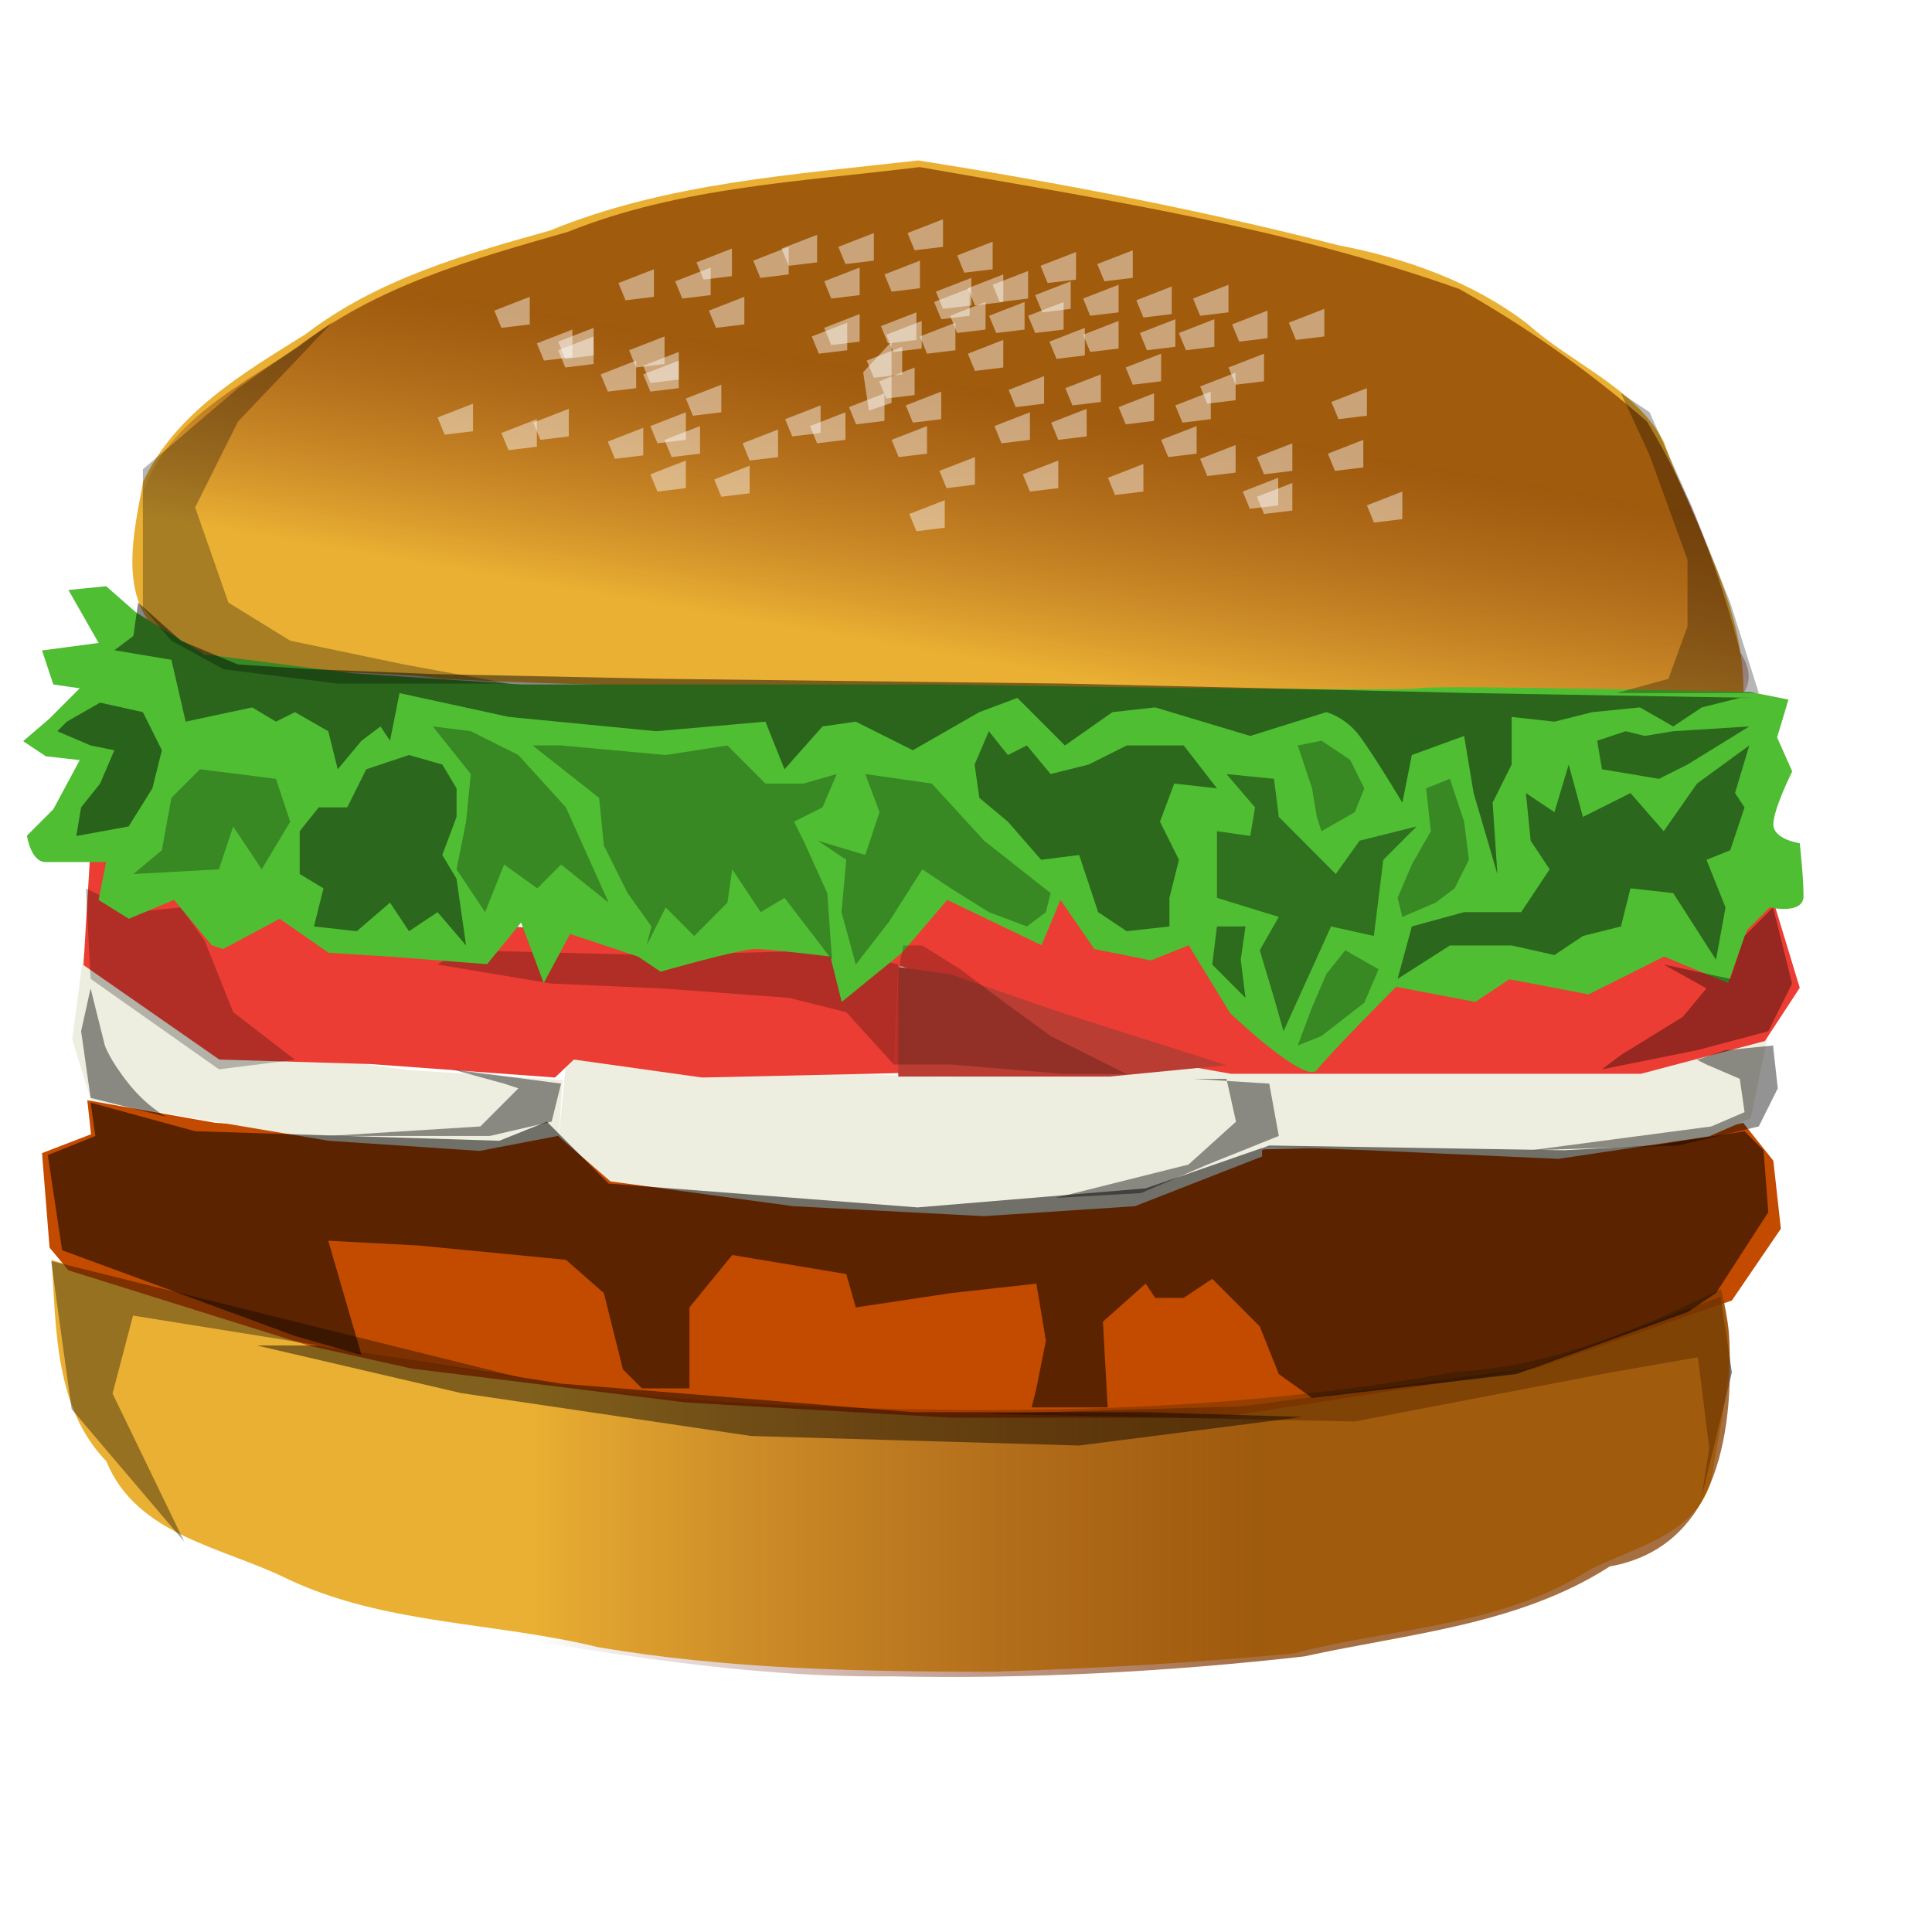 <?xml version="1.0" encoding="UTF-8" standalone="no"?>
<svg viewBox="0 0 400 400" xmlns:rdf="http://www.w3.org/1999/02/22-rdf-syntax-ns#" xmlns="http://www.w3.org/2000/svg" height="300pt" width="300pt" xmlns:xlink="http://www.w3.org/1999/xlink" xmlns:cc="http://web.resource.org/cc/" xmlns:dc="http://purl.org/dc/elements/1.1/">
 <defs>
  <linearGradient id="linearGradient4048">
   <stop stop-color="#853c00" stop-opacity="0.743" offset="0"/>
   <stop stop-color="#5e0000" stop-opacity="0" offset="1"/>
  </linearGradient>
  <linearGradient id="linearGradient4051" y2="0.789" xlink:href="#linearGradient4048" y1="0.398" x2="0.312" x1="0.513"/>
  <linearGradient id="linearGradient4056" y2="0.632" xlink:href="#linearGradient4048" y1="0.632" x2="0.284" x1="0.721"/>
 </defs>
 <rect x="0" y="0" width="400" height="400" style="fill:white;"/>
 <path fill-rule="evenodd" fill="#eab033" d="M190.1,33.214c-25.7,2.954-52.06,4.606-76.28,14.528-17.652,4.923-35.761,10.1-50.535,21.436-12.837,8.009-27.013,16.281-33.659,30.591-1.917,10.511-5.408,24.321,4.26,32.121,17.759,9.3,38.511,6.1,57.73,8.64,55.414,2.86,110.96,1.4,166.38,4.29,34.31,0.34,68.65-1.99,102.94,0.06,0.73-19.24-10.33-35.93-16.48-53.455-6.11-11.324-18.95-16.031-28.15-24.331-11.49-8.8-25.3-13.647-39.36-16.357-28.62-7.353-57.67-12.913-86.85-17.523z"/>
 <path fill-rule="evenodd" fill="#eab033" d="M355.95,265.79c-15.4,6.68-30.57,15.42-47.77,16.01-26.44,4.36-53.05,8.65-79.93,8.32-35.73,1.64-71.63,0.55-107.14-3.63-19.23-2.89-38.481-6.04-57.495-10.01-17.68-5.03-35.379-10.01-52.891-15.62,0.877,14.32,0.617,30.66,11.305,41.69,6.193,15.32,24.166,17.78,37.333,24.28,20.132,9.57,42.988,8.96,64.318,14.17,27,4.62,54.5,5.09,81.83,5.12,20.81-0.68,41.72-1.8,62.4-3.82,20.45-5.34,42.93-5.49,61.17-17.28,9.48-4.82,23.67-7.72,25.51-20.2,1.63-10.95,5.01-22.09,2.59-33.31-0.31-1.92-0.72-3.83-1.23-5.72z"/>
 <path fill-rule="evenodd" fill="#c34b00" d="M14.166,263l-3.905-4.69-1.561-19.57,10.152-3.91-0.781-7.04,26.552,4.69,57.007,3.13,11.72-2.34,14.83,10.95,26.56,1.57,35.92,3.13,46.08-3.13,24.99-7.83,32.8-0.78,48.41-0.78,17.97-3.92,6.24,7.83,1.56,14.08-10.15,14.87-40.61,14.09-65.6,10.17h-55.44l-54.67-3.13-57.008-7.04-21.085-4.7-49.981-15.65z"/>
 <path fill-rule="evenodd" fill="#eeeee0" d="M18.852,227.8l-3.905-12.57,2.343-17.82,28.895,18.87,38.266,5.24,32.019,2.09-0.78,11.53-16.401,3.14-31.238-2.09-31.237-5.24-17.962-3.15z"/>
 <path fill-rule="evenodd" fill="#eeeee0" d="M117.33,218.86l-1.64,16.46,10.69,9.27,37.84,5.14,39.49,2.06,31.26-2.06,26.33-10.29v-19.55l-28.8,1.03-37.02,2.06-31.26-1.03-29.61-1.03-17.28-2.06z"/>
 <path fill-rule="evenodd" fill="#eeeee0" d="M253.14,222.16l0.78,14.97,27.33,0.93,41.39,1.87,31.24-4.67,8.59-3.75,3.9-18.71-15.62,5.62-28.89,2.8h-28.12l-24.21,0.94-10.93-1.87-2.34-0.94-3.12,2.81z"/>
 <path fill-rule="evenodd" fill="#eb3d33" d="M17.29,199.81l1.562-26.08,47.637,14.91,57.791,4.65,53.1-0.93,8.59,1.86,0.78,22.36v5.58l-41.39,0.93-26.55-3.72-3.9,3.72-38.268-2.79-31.238-0.93-28.114-19.56z"/>
 <path fill-rule="evenodd" fill="#eb3d33" d="M182.72,198.58l44.87,16.95,17.63,5.09,9.61,1.69h39.26,45.68l25.64-6.78,7.21-11.02-7.21-23.73-22.44,12.71-25.64,2.55-31.25-0.85-19.23-4.24-38.46-2.54-22.44-8.48-16.02-2.54-11.22,15.26,8.01,7.62-4-1.69z"/>
 <path fill-rule="evenodd" fill="#ba3d33" d="M185.97,200.2v19.56,3.13h43.74l24.21-2.35-34.37-10.95-22.64-7.83-10.94-1.56z"/>
 <path fill-rule="evenodd" fill="url(#linearGradient4051)" d="M190.38,34.594c-24.47,3.03-49.65,4.1-72.8,13.41-19.55,5.604-39.758,11.17-56.031,23.987-13.396,8.742-30.879,17.532-33.153,35.259-1.902,10.71-0.498,25.78,11.569,29.74,60.215,9.03,121.38,5.17,182.02,8.17,42.53,2.19,85.13-0.35,127.67,0.67,7.8,2.9,16.07-2.51,10.64-10.78-4.32-16.68-10.34-33.05-19.33-47.802-11.96-10.397-25.04-19.68-38.83-27.408-36.06-12.812-74.2-18.66-111.75-25.246z"/>
 <path d="M356.22,268.48l-39.83,14.87-59.35,7.82-53.1,1.57,76.53,1.56,53.1-10.17,17.96-3.13,2.35,18.78-1.57,10.17,6.25-25.82-2.34-15.65z" fill-opacity="0.525" fill-rule="evenodd" fill="#000"/>
 <path fill-rule="evenodd" fill="url(#linearGradient4056)" d="M356.3,266.88c-17.42,8.59-35.49,16.11-55.1,17.17-47.28,8.65-95.65,8.94-143.52,6.65-35.17-1.85-70.285-7.37-104.35-16.16-13.184-1.94-33.581-13.26-42.108-9.93-0.661,17.94,5.142,35.61,17.758,48.42,16.579,10.7,35.88,17.89,55.093,22.34,33.353,5.42,66.633,12.06,100.6,11.7,28.47,0.59,57.14-0.95,85.36-4.13,21.48-4.73,44.31-6.46,63.27-18.63,22.96-4.11,25.79-29.17,24.66-48.32-0.31-3.08-0.88-6.13-1.67-9.11z"/>
 <path d="M10.59,261.09l4.237,30.65,23.308,27.43-14.832-30.65,4.237-16.14,80.52,12.91-97.47-24.2z" fill-opacity="0.356" fill-rule="evenodd" fill="#000"/>
 <path d="M53.198,278.57l42.311,9.86,60.021,8.88,67.9,1.97,46.25-5.92-32.48-0.98h-48.21l-72.82-5.92-50.18-7.89h-12.792z" fill-opacity="0.456" fill-rule="evenodd" fill="#000"/>
 <path d="M9.902,239.14l2.952,19.71,48.216,17.75,13.776,3.94-6.888-23.66,18.695,0.99,30.507,2.96,7.87,6.9,3.93,15.77,3.94,3.95h9.84v-16.76l8.86-10.85,23.61,3.94,1.97,6.91,19.68-2.96,17.71-1.97,1.97,11.83-1.97,9.86-0.98,3.94h15.74l-0.98-17.75,8.85-7.88,1.97,2.95h5.91l5.9-3.94,9.84,9.86,3.94,9.86,6.88,4.93,42.31-4.93,35.43-12.82,5.9-3.94,10.83-16.76-0.99-12.82-3.93-3.94-18.7,2.95-18.7,0.99-61-0.99-25.59,8.88-47.23,3.94-63.96-4.93-12.79-12.82-9.84,3.95-62.974-1.97-21.648-5.92,0.984,6.9-9.84,3.95z" fill-opacity="0.531" fill-rule="evenodd" fill="#000"/>
 <path d="M116.17,224.35l-1.96,7.88-12.8,2.96h-33.452l31.487-1.97,7.875-7.89-2.95-0.98-10.829-2.96,22.629,2.96z" fill-opacity="0.422" fill-rule="evenodd" fill="#000"/>
 <path d="M262.79,224.35l1.97,10.84-14.76,5.92-13.78,5.91-17.71,0.99,27.55-6.9,9.84-8.88-1.97-8.87h-6.89l15.75,0.99z" fill-opacity="0.422" fill-rule="evenodd" fill="#000"/>
 <path d="M367.09,216.46l0.98,8.87-3.93,7.89-16.73,3.94-30.5,0.99,37.39-4.93,6.89-2.96-0.99-6.9-6.89-2.96-1.96-0.98,5.9-1.98,9.84-0.98z" fill-opacity="0.422" fill-rule="evenodd" fill="#000"/>
 <path d="M18.758,204.63l-1.968,8.87,1.968,13.8,15.744,3.95s-3.936-1.97-7.872-6.9-4.92-7.89-4.92-7.89l-2.952-11.83z" fill-opacity="0.422" fill-rule="evenodd" fill="#000"/>
 <path d="M17.774,183.92l0.984,18.74,26.568,18.73,15.744-1.97-12.792-9.86-5.904-14.79-4.92-6.9-9.84,0.98-9.84-4.93z" fill-opacity="0.25" fill-rule="evenodd" fill="#000"/>
 <path d="M90.589,199.7l23.621,3.94,22.63,0.99,26.56,1.97,11.81,2.96,9.84,10.84,0.99-20.7-12.8-2.96-38.37,0.99-39.361-0.99-4.92,2.96z" fill-opacity="0.25" fill-rule="evenodd" fill="#000"/>
 <path fill-rule="evenodd" fill="#4fbe33" d="M28.223,126.85l-6.247-5.48-7.81,0.78,6.248,10.96-11.714,1.56,2.342,7.05,5.467,0.78-6.248,6.26-5.466,4.69,4.686,3.13,7.029,0.79-5.467,10.17-5.466,5.47s0.781,5.48,3.905,5.48h12.496l-1.562,7.83,6.247,3.91,9.372-3.91,7.809,9.39,2.343,0.78,11.714-6.26,10.152,7.04,12.495,0.78,20.304,1.57,7.03-8.61,4.69,12.52,5.46-10.17,14.06,4.69,4.68,3.13s16.4-4.69,19.53-4.69c3.12,0,15.62,1.56,15.62,1.56l2.34,9.39,12.49-10.17,9.38-10.95,19.52,9.39,3.9-9.39,7.03,10.17,11.72,2.35,7.81-3.13,8.59,14.08s15.62,14.87,17.96,11.74,16.4-17.22,16.4-17.22l16.4,3.13,7.03-4.69,16.4,3.13,7.81-3.91,7.81-3.92,13.27,5.48,3.91-10.95,4.68-4.7s7.03,1.57,7.03-2.35c0-3.91-0.78-10.95-0.78-10.95s-5.47-0.78-5.47-3.91,3.91-10.96,3.91-10.96l-3.13-7.04,2.35-7.82-7.81-1.57s-65.6-1.56-68.73-0.78c-3.12,0.78-99.18-0.78-99.18-0.78h-86.68l-35.143-2.35-30.457-3.91-14.057-8.61z"/>
 <path d="M344.46,199.7l8.85,4.93-4.92,5.91-12.79,7.89-3.93,2.96,19.68-3.95,14.76-3.94,4.92-9.86-3.94-15.77-5.9,5.91-2.96,8.88-13.77-2.96z" fill-opacity="0.362" fill-rule="evenodd" fill="#000"/>
 <path d="M186.04,200.68l-0.99,19.72h11.81l23.62,1.97h12.79l-15.75-7.88-10.82-7.89-7.87-5.92-7.87-4.93h-3.94l-0.98,4.93z" fill-opacity="0.216" fill-rule="evenodd" fill="#000"/>
 <path d="M29.582,125.75v-28.59l19.68-16.761,19.68-13.803-19.68,20.705-8.856,17.749,6.888,19.72,12.792,7.88,23.615,4.93,21.649,3.95h-35.424l-23.616-2.96-10.824-5.92-5.904-6.9z" fill-opacity="0.287" fill-rule="evenodd" fill="#000"/>
 <path d="M335.6,81.385l5.91,12.817,7.87,21.688v13.81l-3.94,10.84-10.82,2.96h16.73,12.79l-5.91-18.73-7.87-19.72-8.85-19.721-5.91-3.944z" fill-opacity="0.287" fill-rule="evenodd" fill="#000"/>
 <path d="M82.717,143.5l22.633,4.93,30.5,2.96,22.63-1.98,3.94,9.86,7.87-8.87,6.89-0.99,11.81,5.92,13.77-7.89,7.88-2.95,9.84,9.85,9.84-6.9,8.85-0.98,19.68,5.91,15.75-4.93s3.93,0.99,6.88,4.93c2.96,3.95,8.86,13.81,8.86,13.81l1.97-9.86,10.82-3.95,1.97,11.83,4.92,16.76-0.99-14.78,3.94-7.89v-9.86l8.86,0.98,7.87-1.97,9.84-0.98,6.89,3.94,5.9-3.94,7.87-1.97h2.95l-58.05-0.99-84.62-1.97-83.64-0.99-47.235-0.98-24.599-0.99-15.744-0.99-11.808-4.93-8.856-7.88-0.984,6.9-3.936,2.96,11.808,1.97,2.952,12.81,13.776-2.95,4.92,2.95,3.936-1.97,6.888,3.95,1.968,7.88,4.92-5.91,3.935-2.96,1.968,2.96,1.968-9.86z" fill-opacity="0.469" fill-rule="evenodd" fill="#000"/>
 <path d="M41.39,159.27l-5.904,5.92-1.968,10.85-5.904,4.92,17.712-0.98,2.952-8.87,5.904,8.87,5.904-9.86-2.952-8.87-15.744-1.98z" fill-opacity="0.287" fill-rule="evenodd" fill="#000"/>
 <path d="M96.493,170.12l-1.968,9.86,5.905,8.87,3.94-9.86,6.88,4.93,4.92-4.93,9.84,7.89-8.85-19.72-9.84-10.84-9.843-4.93-7.872-0.99,7.872,9.86-0.984,9.86z" fill-opacity="0.287" fill-rule="evenodd" fill="#000"/>
 <path d="M175.21,178.01l-0.98,10.84,2.95,10.85,6.89-8.88,6.89-10.84,5.9,3.94,7.87,4.93,7.87,2.96,3.94-2.96,0.98-3.94-13.77-10.85-10.83-11.83-13.77-1.97,2.95,7.89-2.95,8.87-9.84-2.96,5.9,3.95z" fill-opacity="0.287" fill-rule="evenodd" fill="#000"/>
 <path d="M251.96,172.09v13.8l12.8,3.95-3.94,6.9,2.95,9.86,1.97,6.9,4.92-10.84,4.92-10.85,8.86,1.97,1.96-15.77,6.89-6.9-11.81,2.95-4.92,6.9-11.8-11.83-0.99-7.88-9.84-0.99,5.91,6.9-0.99,5.92-6.89-0.99z" fill-opacity="0.409" fill-rule="evenodd" fill="#000"/>
 <path d="M327.73,169.13l9.84-4.93,6.89,7.89,6.89-9.86,10.82-7.89-2.95,9.86,1.97,2.96-2.96,8.88-4.92,1.97,3.94,9.86-1.97,10.84-8.85-13.8-8.86-0.99-1.97,7.89-7.87,1.97-5.9,3.95-8.86-1.98h-12.79l-10.82,6.91,2.95-10.85,10.82-2.96h11.81l5.9-8.87-3.93-5.92-0.99-9.86,5.91,3.95,2.95-9.86,2.95,10.84z" fill-opacity="0.459" fill-rule="evenodd" fill="#000"/>
 <path d="M91.573,158.29l-6.888-1.97-8.855,2.95-3.936,7.89h-5.904l-3.936,4.93v8.87l4.92,2.96-1.968,7.89,8.856,0.99,6.887-5.92,3.936,5.92,5.904-3.95,5.904,6.9-1.968-13.8-2.952-4.93,2.952-7.89v-5.91l-2.952-4.93z" fill-opacity="0.459" fill-rule="evenodd" fill="#000"/>
 <path d="M29.582,147.44l-8.856-1.97-6.888,3.94-1.968,1.98,6.888,2.95,4.92,0.99-2.952,6.9-3.936,4.93-0.984,5.92,10.824-1.97,4.92-7.89,1.968-7.89-3.936-7.89z" fill-opacity="0.487" fill-rule="evenodd" fill="#000"/>
 <path d="M158.48,162.23l-7.87-7.89-12.79,1.98-21.65-1.98h-5.9l13.77,10.85,0.99,9.86,4.92,9.86,4.92,6.9-0.99,3.94,3.94-7.88,5.9,5.91,6.89-6.9,0.99-6.9,5.9,8.87,4.92-2.96,9.84,12.82-0.98-13.8-4.92-10.85-1.97-3.94,5.9-2.96,2.95-6.9-6.88,1.97h-7.88z" fill-opacity="0.287" fill-rule="evenodd" fill="#000"/>
 <path d="M201.78,158.29l2.95-6.9,3.94,4.93,3.93-1.98,4.92,5.92,7.88-1.97,7.87-3.95h11.81l6.88,8.88-8.85-0.99-2.95,7.89,3.93,7.89-1.97,7.88v5.92l-8.85,0.99-5.91-3.95-3.93-11.83-7.87,0.99-6.89-7.89-5.91-4.93-0.98-6.9z" fill-opacity="0.447" fill-rule="evenodd" fill="#000"/>
 <path d="M304.12,178.01l-0.99-7.89-2.95-8.87-4.92,1.97,0.98,8.87-3.93,6.9-2.95,6.9,0.98,3.95,6.89-2.96,3.93-2.96,2.96-5.91z" fill-opacity="0.287" fill-rule="evenodd" fill="#000"/>
 <path d="M282.47,163.22l-2.95-5.92-5.91-3.94-4.92,0.98,2.95,8.88,0.99,5.91,0.98,2.96,6.89-3.94,1.97-4.93z" fill-opacity="0.287" fill-rule="evenodd" fill="#000"/>
 <path d="M330.68,153.36l0.99,5.91,11.8,1.98,5.91-2.96,12.79-7.89-15.74,0.99-5.91,0.98-3.93-0.98-5.91,1.97z" fill-opacity="0.456" fill-rule="evenodd" fill="#000"/>
 <path d="M285.42,200.68l-6.89-3.94-3.93,4.93-2.96,6.9-2.95,7.89,4.92-1.97,8.86-6.9,2.95-6.91z" fill-opacity="0.287" fill-rule="evenodd" fill="#000"/>
 <path d="M251.96,191.81l-0.98,7.89,6.89,6.9-0.99-7.89,0.99-6.9h-5.91z" fill-opacity="0.437" fill-rule="evenodd" fill="#000"/>
 <path d="M169.17,48.61l-7.35,2.854,1.47,3.568,5.88-0.714v-5.708z" fill-opacity="0.444" fill-rule="evenodd" fill="#FFF"/>
 <path d="M177.98,55.389l-7.34,2.854,1.46,3.568,5.88-0.714v-5.708z" fill-opacity="0.444" fill-rule="evenodd" fill="#FFF"/>
 <path d="M180.92,48.253l-7.35,2.854,1.47,3.568,5.88-0.714v-5.708z" fill-opacity="0.444" fill-rule="evenodd" fill="#FFF"/>
 <path d="M190.46,53.961l-7.34,2.855,1.47,3.568,5.87-0.714v-5.709z" fill-opacity="0.444" fill-rule="evenodd" fill="#FFF"/>
 <path d="M154.11,61.454l-7.34,2.854,1.47,3.568,5.87-0.713v-5.709z" fill-opacity="0.444" fill-rule="evenodd" fill="#FFF"/>
 <path d="M201.85,94.635l-7.35,2.855,1.47,3.57,5.88-0.72v-5.705z" fill-opacity="0.444" fill-rule="evenodd" fill="#FFF"/>
 <path d="M189.36,76.082l-7.34,2.855,1.47,3.568,5.87-0.714v-5.709z" fill-opacity="0.444" fill-rule="evenodd" fill="#FFF"/>
 <path d="M175.41,66.806l-7.34,2.854,1.46,3.568,5.88-0.714v-5.708z" fill-opacity="0.444" fill-rule="evenodd" fill="#FFF"/>
 <path d="M190.83,66.449l-7.34,2.854,1.47,3.568,5.87-0.713v-5.709z" fill-opacity="0.444" fill-rule="evenodd" fill="#FFF"/>
 <path d="M207.72,70.374l-7.34,2.854,1.47,3.568,5.87-0.714v-5.708z" fill-opacity="0.444" fill-rule="evenodd" fill="#FFF"/>
 <path d="M207.72,56.816l-7.34,2.854,1.47,3.568,5.87-0.714v-5.708z" fill-opacity="0.444" fill-rule="evenodd" fill="#FFF"/>
 <path d="M212.13,62.524l-7.35,2.855,1.47,3.568,5.88-0.714v-5.709z" fill-opacity="0.444" fill-rule="evenodd" fill="#FFF"/>
 <path d="M205.52,50.037l-7.34,2.854,1.46,3.568,5.88-0.714v-5.708z" fill-opacity="0.444" fill-rule="evenodd" fill="#FFF"/>
 <path d="M201.11,57.529l-7.34,2.855,1.47,3.568,5.87-0.714v-5.709z" fill-opacity="0.444" fill-rule="evenodd" fill="#FFF"/>
 <path d="M195.24,45.398l-7.35,2.855,1.47,3.568,5.88-0.714v-5.709z" fill-opacity="0.444" fill-rule="evenodd" fill="#FFF"/>
 <path d="M212.86,56.102l-7.34,2.854,1.47,3.568,5.87-0.713v-5.709z" fill-opacity="0.444" fill-rule="evenodd" fill="#FFF"/>
 <path d="M224.61,67.876l-7.34,2.855,1.47,3.567,5.87-0.713v-5.709z" fill-opacity="0.444" fill-rule="evenodd" fill="#FFF"/>
 <path d="M220.21,62.524l-7.35,2.855,1.47,3.568,5.88-0.714v-5.709z" fill-opacity="0.444" fill-rule="evenodd" fill="#FFF"/>
 <path d="M221.68,58.243l-7.35,2.854,1.47,3.568,5.88-0.713v-5.709z" fill-opacity="0.444" fill-rule="evenodd" fill="#FFF"/>
 <path d="M204.05,62.524l-7.34,2.855,1.47,3.568,5.87-0.714v-5.709z" fill-opacity="0.444" fill-rule="evenodd" fill="#FFF"/>
 <path d="M177.98,65.022l-7.34,2.854,1.46,3.568,5.88-0.713v-5.709z" fill-opacity="0.444" fill-rule="evenodd" fill="#FFF"/>
 <path d="M186.79,71.801l-7.34,2.854,1.47,3.568,5.87-0.713v-5.709z" fill-opacity="0.444" fill-rule="evenodd" fill="#FFF"/>
 <path d="M189.73,64.665l-7.34,2.854,1.46,3.568,5.88-0.713v-5.709z" fill-opacity="0.444" fill-rule="evenodd" fill="#FFF"/>
 <path d="M184.59,70.731l-5.88,6.342,1.18,7.929,4.7-1.586v-12.685z" fill-opacity="0.444" fill-rule="evenodd" fill="#FFF"/>
 <path d="M197.81,66.806l-7.35,2.854,1.47,3.568,5.88-0.714v-5.708z" fill-opacity="0.444" fill-rule="evenodd" fill="#FFF"/>
 <path d="M200.75,59.67l-7.35,2.854,1.47,3.568,5.88-0.713v-5.709z" fill-opacity="0.444" fill-rule="evenodd" fill="#FFF"/>
 <path d="M216.17,77.866l-7.35,2.855,1.47,3.568,5.88-0.714v-5.709z" fill-opacity="0.444" fill-rule="evenodd" fill="#FFF"/>
 <path d="M224.98,84.645l-7.34,2.855,1.46,3.568,5.88-0.714v-5.709z" fill-opacity="0.444" fill-rule="evenodd" fill="#FFF"/>
 <path d="M227.92,77.51l-7.35,2.854,1.47,3.568,5.88-0.714v-5.708z" fill-opacity="0.444" fill-rule="evenodd" fill="#FFF"/>
 <path d="M231.59,66.449l-7.34,2.854,1.46,3.568,5.88-0.713v-5.709z" fill-opacity="0.444" fill-rule="evenodd" fill="#FFF"/>
 <path d="M240.4,73.228l-7.34,2.854,1.47,3.568,5.87-0.713v-5.709z" fill-opacity="0.444" fill-rule="evenodd" fill="#FFF"/>
 <path d="M243.34,66.092l-7.34,2.855,1.46,3.567,5.88-0.713v-5.709z" fill-opacity="0.444" fill-rule="evenodd" fill="#FFF"/>
 <path d="M222.78,52.177l-7.35,2.855,1.47,3.568,5.88-0.714v-5.709z" fill-opacity="0.444" fill-rule="evenodd" fill="#FFF"/>
 <path d="M231.59,58.956l-7.34,2.855,1.46,3.568,5.88-0.714v-5.709z" fill-opacity="0.444" fill-rule="evenodd" fill="#FFF"/>
 <path d="M234.53,51.821l-7.35,2.854,1.47,3.568,5.88-0.714v-5.708z" fill-opacity="0.444" fill-rule="evenodd" fill="#FFF"/>
 <path d="M242.6,59.313l-7.34,2.855,1.47,3.567,5.87-0.713v-5.709z" fill-opacity="0.444" fill-rule="evenodd" fill="#FFF"/>
 <path d="M251.42,66.092l-7.35,2.855,1.47,3.567,5.88-0.713v-5.709z" fill-opacity="0.444" fill-rule="evenodd" fill="#FFF"/>
 <path d="M254.35,58.956l-7.34,2.855,1.47,3.568,5.87-0.714v-5.709z" fill-opacity="0.444" fill-rule="evenodd" fill="#FFF"/>
 <path d="M135.39,55.745l-7.35,2.855,1.47,3.568,5.88-0.714v-5.709z" fill-opacity="0.444" fill-rule="evenodd" fill="#FFF"/>
 <path d="M137.59,69.66l-7.34,2.854,1.46,3.568,5.88-0.713v-5.709z" fill-opacity="0.444" fill-rule="evenodd" fill="#FFF"/>
 <path d="M147.14,55.389l-7.35,2.854,1.47,3.568,5.88-0.714v-5.708z" fill-opacity="0.444" fill-rule="evenodd" fill="#FFF"/>
 <path d="M140.53,72.871l-7.35,2.855,1.47,3.567,5.88-0.713v-5.709z" fill-opacity="0.444" fill-rule="evenodd" fill="#FFF"/>
 <path d="M149.34,79.65l-7.34,2.855,1.46,3.567,5.88-0.713v-5.709z" fill-opacity="0.444" fill-rule="evenodd" fill="#FFF"/>
 <path d="M142,85.359l-7.35,2.854,1.47,3.568,5.88-0.713v-5.709z" fill-opacity="0.444" fill-rule="evenodd" fill="#FFF"/>
 <path d="M155.21,96.419l-7.34,2.855,1.47,3.566,5.87-0.71v-5.711z" fill-opacity="0.444" fill-rule="evenodd" fill="#FFF"/>
 <path d="M169.9,83.932l-7.34,2.854,1.47,3.568,5.87-0.714v-5.708z" fill-opacity="0.444" fill-rule="evenodd" fill="#FFF"/>
 <path d="M175.04,85.359l-7.34,2.854,1.47,3.568,5.87-0.713v-5.709z" fill-opacity="0.444" fill-rule="evenodd" fill="#FFF"/>
 <path d="M183.12,81.434l-7.34,2.855,1.47,3.567,5.87-0.713v-5.709z" fill-opacity="0.444" fill-rule="evenodd" fill="#FFF"/>
 <path d="M191.93,88.213l-7.34,2.855,1.47,3.567,5.87-0.713v-5.709z" fill-opacity="0.444" fill-rule="evenodd" fill="#FFF"/>
 <path d="M194.87,81.077l-7.34,2.855,1.47,3.568,5.87-0.714v-5.709z" fill-opacity="0.444" fill-rule="evenodd" fill="#FFF"/>
 <path d="M195.6,103.56l-7.34,2.85,1.47,3.57,5.87-0.72v-5.7z" fill-opacity="0.444" fill-rule="evenodd" fill="#FFF"/>
 <path d="M213.23,85.359l-7.34,2.854,1.46,3.568,5.88-0.713v-5.709z" fill-opacity="0.444" fill-rule="evenodd" fill="#FFF"/>
 <path d="M219.1,95.349l-7.34,2.854,1.47,3.567,5.87-0.71v-5.711z" fill-opacity="0.444" fill-rule="evenodd" fill="#FFF"/>
 <path d="M238.93,81.434l-7.34,2.855,1.47,3.567,5.87-0.713v-5.709z" fill-opacity="0.444" fill-rule="evenodd" fill="#FFF"/>
 <path d="M247.75,88.213l-7.35,2.855,1.47,3.567,5.88-0.713v-5.709z" fill-opacity="0.444" fill-rule="evenodd" fill="#FFF"/>
 <path d="M250.68,81.077l-7.34,2.855,1.47,3.568,5.87-0.714v-5.709z" fill-opacity="0.444" fill-rule="evenodd" fill="#FFF"/>
 <path d="M255.82,77.153l-7.34,2.854,1.47,3.568,5.87-0.714v-5.708z" fill-opacity="0.444" fill-rule="evenodd" fill="#FFF"/>
 <path d="M290.34,101.77l-7.34,2.86,1.46,3.56,5.88-0.71v-5.71z" fill-opacity="0.444" fill-rule="evenodd" fill="#FFF"/>
 <path d="M261.7,73.228l-7.35,2.854,1.47,3.568,5.88-0.713v-5.709z" fill-opacity="0.444" fill-rule="evenodd" fill="#FFF"/>
 <path d="M262.43,64.308l-7.34,2.855,1.47,3.568,5.87-0.714v-5.709z" fill-opacity="0.444" fill-rule="evenodd" fill="#FFF"/>
 <path d="M283,80.364l-7.35,2.854,1.47,3.568,5.88-0.714v-5.708z" fill-opacity="0.444" fill-rule="evenodd" fill="#FFF"/>
 <path d="M274.18,63.952l-7.34,2.854,1.47,3.568,5.87-0.714v-5.708z" fill-opacity="0.444" fill-rule="evenodd" fill="#FFF"/>
 <path d="M122.9,67.876l-7.34,2.855,1.47,3.567,5.87-0.713v-5.709z" fill-opacity="0.444" fill-rule="evenodd" fill="#FFF"/>
 <path d="M131.71,74.655l-7.34,2.855,1.47,3.567,5.87-0.713v-5.709z" fill-opacity="0.444" fill-rule="evenodd" fill="#FFF"/>
 <path d="M140.53,74.655l-7.35,2.855,1.47,3.567,5.88-0.713v-5.709z" fill-opacity="0.444" fill-rule="evenodd" fill="#FFF"/>
 <path d="M109.68,61.454l-7.34,2.854,1.47,3.568,5.87-0.713v-5.709z" fill-opacity="0.444" fill-rule="evenodd" fill="#FFF"/>
 <path d="M118.5,68.233l-7.35,2.854,1.47,3.568,5.88-0.713v-5.709z" fill-opacity="0.444" fill-rule="evenodd" fill="#FFF"/>
 <path d="M122.9,69.66l-7.34,2.854,1.47,3.568,5.87-0.713v-5.709z" fill-opacity="0.444" fill-rule="evenodd" fill="#FFF"/>
 <path d="M151.54,51.464l-7.34,2.854,1.47,3.568,5.87-0.713v-5.709z" fill-opacity="0.444" fill-rule="evenodd" fill="#FFF"/>
 <path d="M161.09,88.927l-7.34,2.854,1.46,3.568,5.88-0.714v-5.708z" fill-opacity="0.444" fill-rule="evenodd" fill="#FFF"/>
 <path d="M163.29,51.107l-7.34,2.854,1.47,3.568,5.87-0.713v-5.709z" fill-opacity="0.444" fill-rule="evenodd" fill="#FFF"/>
 <path d="M97.933,83.575l-7.344,2.854,1.469,3.568,5.875-0.713v-5.709z" fill-opacity="0.444" fill-rule="evenodd" fill="#FFF"/>
 <path d="M117.76,84.645l-7.34,2.855,1.47,3.568,5.87-0.714v-5.709z" fill-opacity="0.444" fill-rule="evenodd" fill="#FFF"/>
 <path d="M111.15,86.786l-7.34,2.854,1.47,3.568,5.87-0.713v-5.709z" fill-opacity="0.444" fill-rule="evenodd" fill="#FFF"/>
 <path d="M133.18,88.57l-7.34,2.854,1.47,3.568,5.87-0.713v-5.709z" fill-opacity="0.444" fill-rule="evenodd" fill="#FFF"/>
 <path d="M142,95.349l-7.35,2.854,1.47,3.567,5.88-0.71v-5.711z" fill-opacity="0.444" fill-rule="evenodd" fill="#FFF"/>
 <path d="M144.93,88.213l-7.34,2.855,1.47,3.567,5.87-0.713v-5.709z" fill-opacity="0.444" fill-rule="evenodd" fill="#FFF"/>
 <path d="M255.82,92.138l-7.34,2.854,1.47,3.568,5.87-0.713v-5.709z" fill-opacity="0.444" fill-rule="evenodd" fill="#FFF"/>
 <path d="M264.64,98.917l-7.35,2.853,1.47,3.57,5.88-0.71v-5.713z" fill-opacity="0.444" fill-rule="evenodd" fill="#FFF"/>
 <path d="M267.57,91.781l-7.34,2.854,1.47,3.568,5.87-0.713v-5.709z" fill-opacity="0.444" fill-rule="evenodd" fill="#FFF"/>
 <path d="M267.57,99.987l-7.34,2.853,1.47,3.57,5.87-0.71v-5.713z" fill-opacity="0.444" fill-rule="evenodd" fill="#FFF"/>
 <path d="M282.26,91.068l-7.34,2.854,1.47,3.568,5.87-0.714v-5.708z" fill-opacity="0.444" fill-rule="evenodd" fill="#FFF"/>
 <path d="M236.73,96.063l-7.34,2.854,1.46,3.563,5.88-0.71v-5.707z" fill-opacity="0.444" fill-rule="evenodd" fill="#FFF"/>
</svg>

